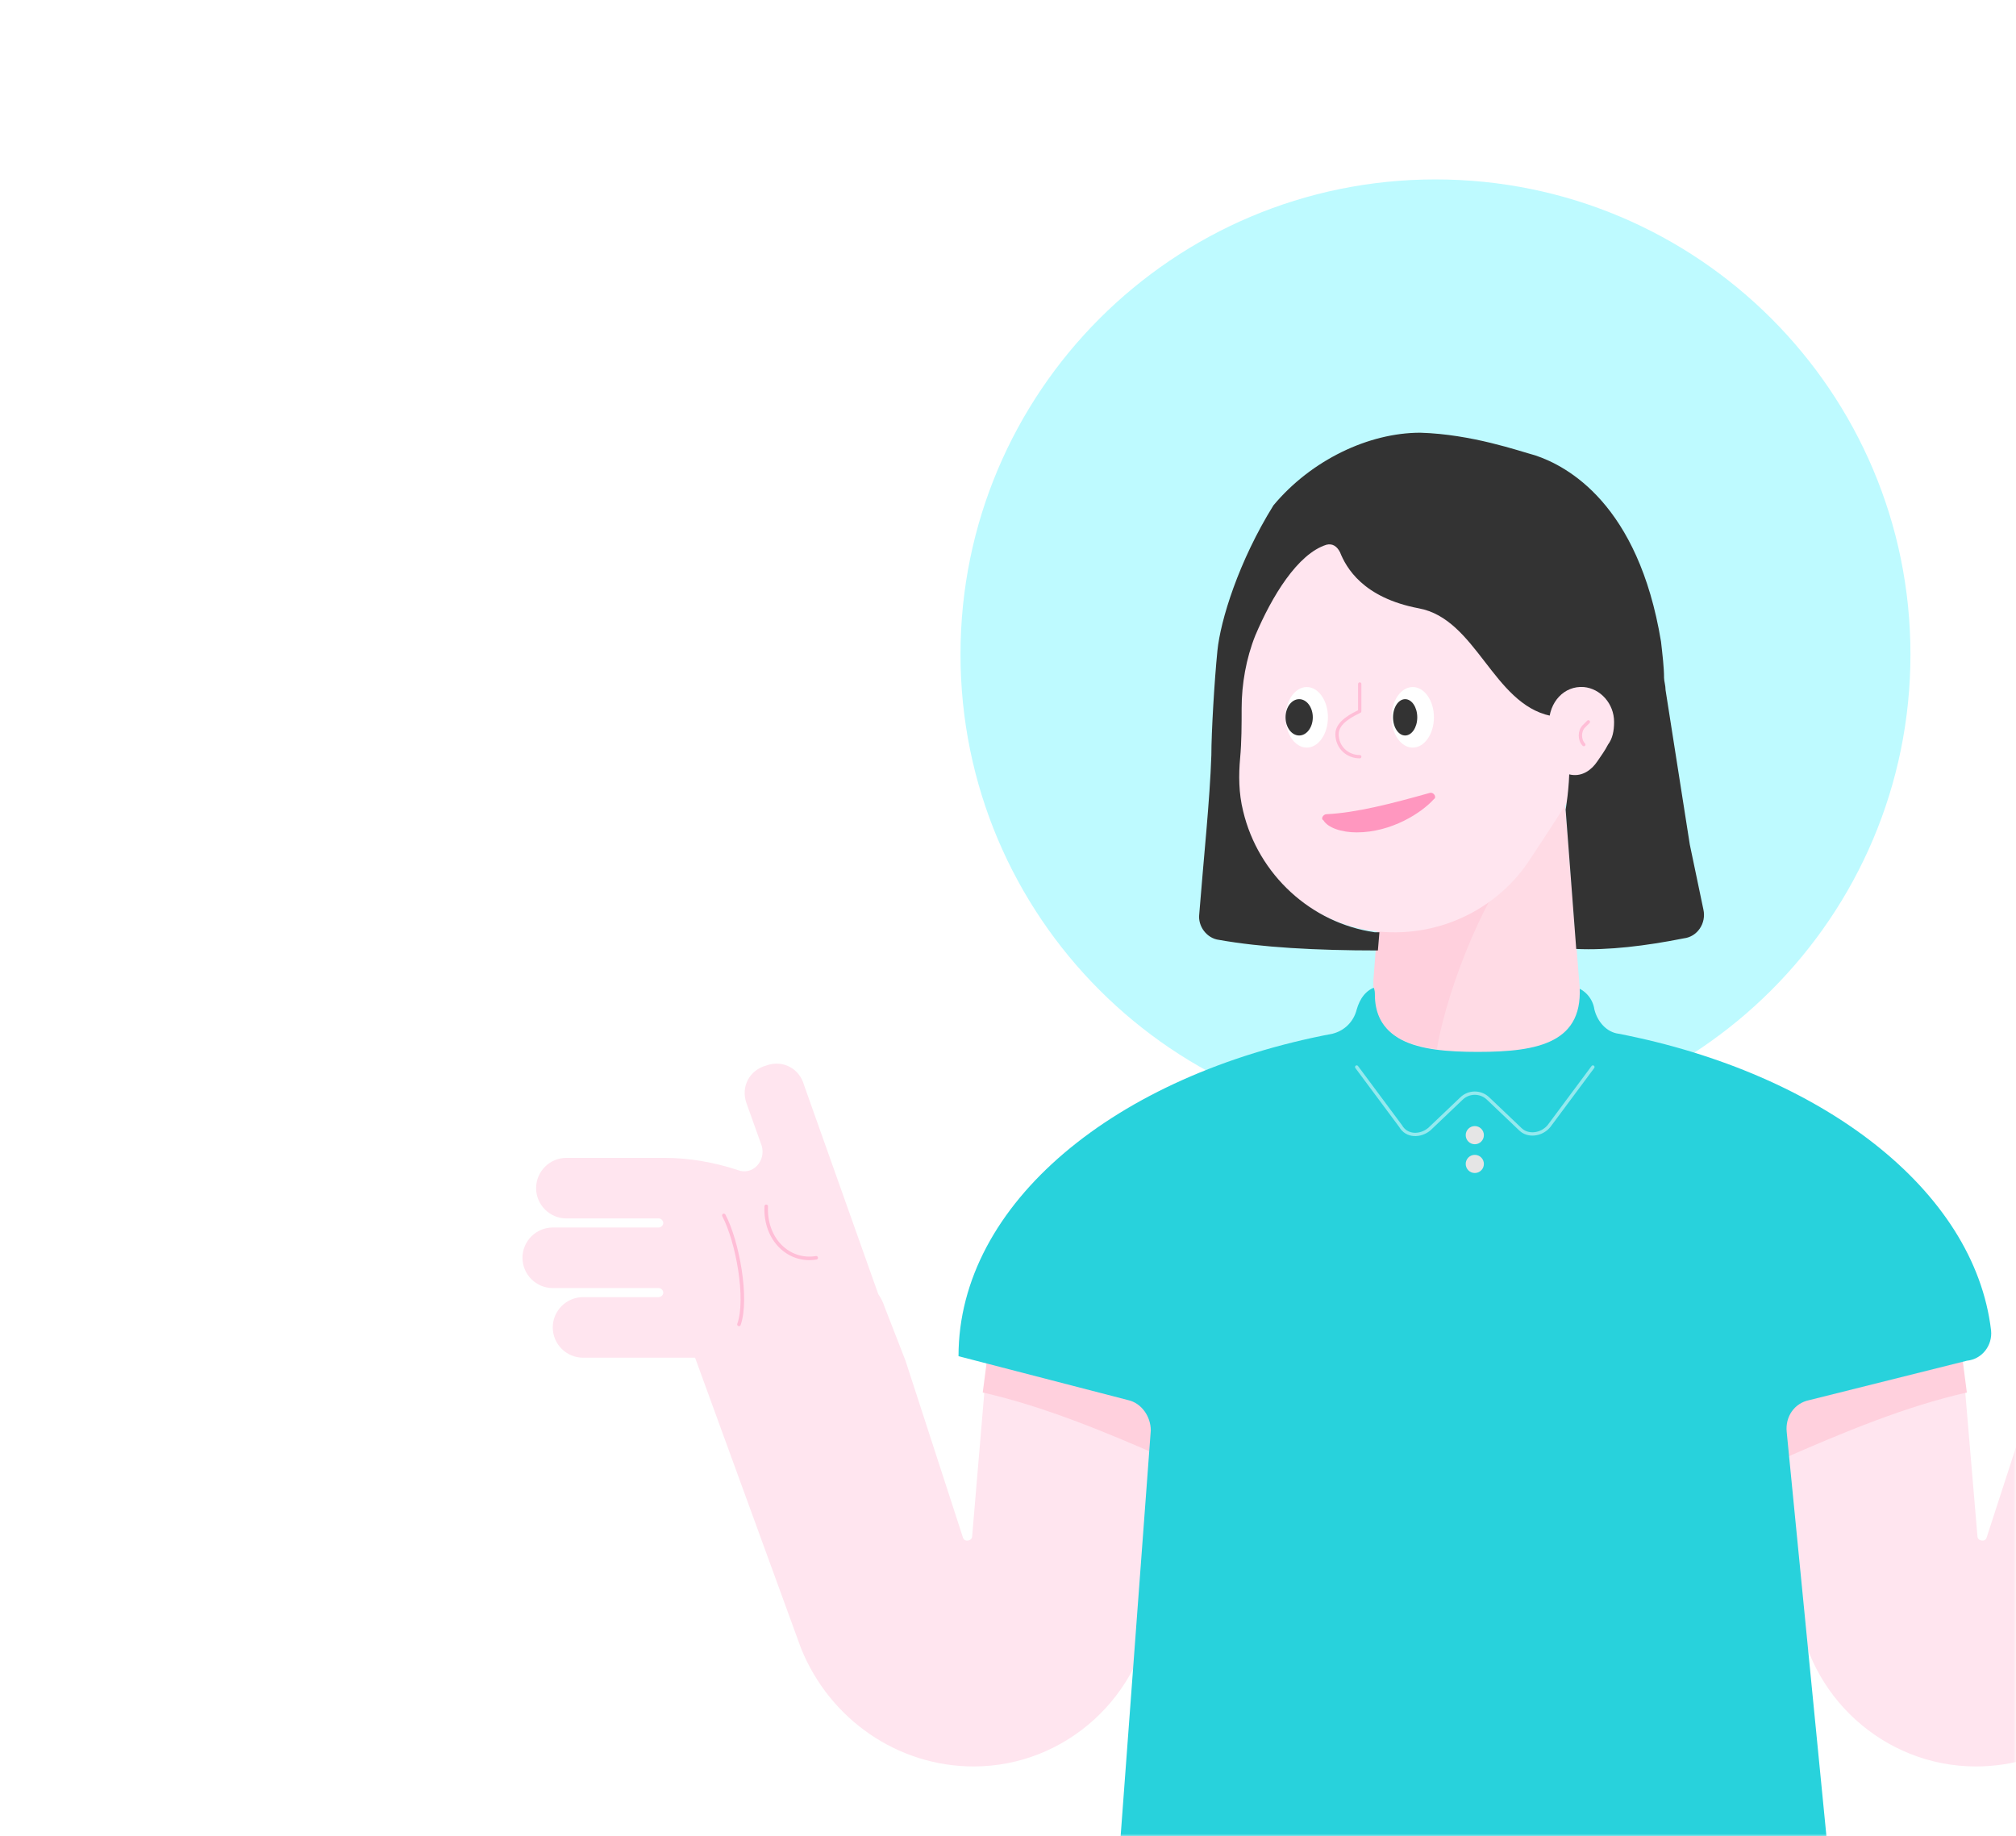 <svg width="382" height="348" viewBox="0 0 382 348" fill="none" xmlns="http://www.w3.org/2000/svg">
<mask id="mask0" mask-type="alpha" maskUnits="userSpaceOnUse" x="0" y="0" width="382" height="349">
<path d="M382 348L3.05176e-05 348L2.19259e-06 24C1.03382e-06 10.745 10.745 0 24 0L358 9.37329e-05C371.255 9.25741e-05 382 10.745 382 24L382 348Z" fill="#78CD69"/>
</mask>
<g mask="url(#mask0)">
<g filter="url(#filter0_d)">
<path d="M272 210C321.706 210 362 169.706 362 120C362 70.294 321.706 30 272 30C222.294 30 182 70.294 182 120C182 169.706 222.294 210 272 210Z" fill="#BEFAFF"/>
<path d="M371.828 253.287L374.696 287.14C374.696 288 376.131 288.287 376.418 287.426L387.319 253.861L391.336 243.533C391.623 242.672 391.909 242.099 392.483 241.238L406.541 201.648C407.401 198.492 410.557 196.771 413.713 197.918C416.868 199.066 418.59 201.935 417.442 205.09L414.573 213.123C413.713 215.992 416.295 218.861 419.164 217.713C423.467 216.279 428.344 215.418 432.934 215.418H451.582C454.737 215.418 457.319 218 457.319 221.156C457.319 224.312 454.737 226.894 451.582 226.894H434.081C433.508 226.894 433.221 227.467 433.221 227.754C433.221 228.328 433.795 228.615 434.081 228.615H454.163C457.319 228.615 459.901 231.197 459.901 234.353C459.901 237.508 457.319 240.09 454.163 240.09H434.081C433.508 240.09 433.221 240.664 433.221 240.951C433.221 241.525 433.795 241.812 434.081 241.812H448.426C451.581 241.812 454.163 244.394 454.163 247.549C454.163 250.705 451.581 253.287 448.426 253.287H433.221H427.196L407.115 308.369C401.664 321.853 388.754 330.746 374.41 330.746C356.91 330.746 342.278 317.262 340.557 300.049L336.541 257.59L371.828 253.287Z" fill="#FFE5EF"/>
<path d="M371.828 253.287L336.254 258.164L337.688 272.508C349.45 267.344 361.213 262.467 372.688 259.885L371.828 253.287Z" fill="#FFD0DD"/>
<path d="M187.074 253.287L184.205 287.14C184.205 288 182.77 288.287 182.483 287.426L171.582 253.861L167.566 243.533C167.279 242.672 166.992 242.099 166.418 241.238L152.361 201.648C151.5 198.492 148.344 196.771 145.188 197.918C142.033 198.779 140.311 201.935 141.459 205.09L144.328 213.123C145.188 215.992 142.606 218.861 139.738 217.713C135.434 216.279 130.557 215.418 125.967 215.418H107.32C104.164 215.418 101.582 218 101.582 221.156C101.582 224.312 104.164 226.894 107.32 226.894H124.82C125.393 226.894 125.68 227.467 125.68 227.754C125.68 228.328 125.107 228.615 124.82 228.615H104.738C101.582 228.615 99 231.197 99 234.353C99 237.508 101.582 240.09 104.738 240.09H124.82C125.393 240.09 125.68 240.664 125.68 240.951C125.68 241.525 125.107 241.812 124.82 241.812H110.475C107.32 241.812 104.738 244.394 104.738 247.549C104.738 250.705 107.32 253.287 110.475 253.287H125.68H131.705L151.787 308.369C157.238 321.853 170.147 330.746 184.492 330.746C201.991 330.746 216.623 317.262 218.344 300.049L222.361 257.59L187.074 253.287Z" fill="#FFE5EF"/>
<path d="M140.024 246.976C141.746 242.099 139.737 231.197 137.155 226.32" stroke="#333333" stroke-width="0.338" stroke-miterlimit="10" stroke-linecap="round" stroke-linejoin="round"/>
<path d="M145.189 224.6C144.902 230.911 149.492 235.214 154.656 234.354" stroke="#333333" stroke-width="0.338" stroke-miterlimit="10" stroke-linecap="round" stroke-linejoin="round"/>
<path d="M145.189 224.6C144.902 230.911 149.492 235.214 154.656 234.354" stroke="#FFBED7" stroke-width="0.671" stroke-miterlimit="10" stroke-linecap="round" stroke-linejoin="round"/>
<path d="M140.024 246.976C141.746 242.099 139.737 231.197 137.155 226.32" stroke="#FFBED7" stroke-width="0.671" stroke-miterlimit="10" stroke-linecap="round" stroke-linejoin="round"/>
<path d="M187.074 253.287L222.647 258.164L221.213 272.508C209.451 267.344 197.689 262.467 186.213 259.885L187.074 253.287Z" fill="#FFD0DD"/>
<path d="M377.278 248.123C374.123 221.443 345.147 199.353 306.705 191.894C304.41 191.607 302.688 189.599 302.114 187.304C301.827 185.295 300.393 183.574 298.385 183C285.762 178.697 273.426 178.697 260.803 183C258.795 183.574 257.647 185.295 257.074 187.304C256.5 189.599 254.779 191.32 252.483 191.894C211.459 199.64 181.623 224.025 181.623 253L213.754 261.32C216.336 261.894 218.057 264.476 218.057 267.058L211.746 351.976C211.459 355.131 214.041 358 217.196 358H341.418C344.86 358 347.442 355.131 346.869 351.976L338.549 267.344C338.262 264.476 339.983 261.894 342.852 261.32L372.688 253.861C375.557 253.574 377.565 250.992 377.278 248.123Z" fill="#28D2DC"/>
<path opacity="0.5" d="M301.827 198.205L293.508 209.394C292.073 211.115 289.492 211.402 288.057 209.968L282.032 204.23C280.598 202.796 278.303 202.796 276.868 204.23L270.844 209.968C269.123 211.402 266.541 211.402 265.393 209.394L257.073 198.205" stroke="white" stroke-width="0.63" stroke-miterlimit="10" stroke-linecap="round" stroke-linejoin="round"/>
<path d="M279.451 212.837C280.401 212.837 281.172 212.066 281.172 211.115C281.172 210.165 280.401 209.394 279.451 209.394C278.5 209.394 277.729 210.165 277.729 211.115C277.729 212.066 278.5 212.837 279.451 212.837Z" fill="#E5E5E5"/>
<path d="M279.451 218.289C280.401 218.289 281.172 217.518 281.172 216.567C281.172 215.617 280.401 214.846 279.451 214.846C278.5 214.846 277.729 215.617 277.729 216.567C277.729 217.518 278.5 218.289 279.451 218.289Z" fill="#E5E5E5"/>
<path d="M296.09 142.262H263.672L260.803 182.139C259.369 193.614 268.549 195.336 280.024 195.336C291.5 195.336 300.393 193.614 299.245 182.139L296.09 142.262Z" fill="#FFDBE5"/>
<path d="M260.516 184.434C260.516 191.32 265.393 193.902 272.279 194.762C274.287 182.713 282.32 163.205 288.344 158.328L261.95 159.189L260.229 181.852V182.139C260.229 182.426 260.229 182.713 260.229 183C260.516 183.574 260.516 184.148 260.516 184.434Z" fill="#FFD0DD"/>
<path d="M234.409 119.312C234.409 98.082 252.196 81.156 273.426 82.017C292.36 82.877 308.139 98.656 308.713 117.591C309 126.197 306.418 134.517 301.827 140.828C297.811 146.566 294.082 152.591 290.065 158.615C284.041 168.082 272.565 174.107 259.942 172.386C247.893 170.664 237.852 161.484 234.983 149.435C234.123 145.992 234.123 142.55 234.409 139.394C234.983 133.369 234.696 127.345 234.409 121.32C234.696 120.746 234.409 120.173 234.409 119.312Z" fill="#FFE5EF"/>
<path d="M261.377 172.672C261.09 172.672 260.803 172.672 260.516 172.672C248.467 170.951 238.426 161.771 235.557 149.721C234.697 146.279 234.697 142.836 234.984 139.68C235.271 136.525 235.27 133.369 235.27 130.213C235.27 125.623 236.131 120.746 237.853 116.443C241.008 108.984 245.885 100.951 251.336 99.23C252.484 98.943 253.344 99.516 253.918 100.664C255.066 103.533 258.221 109.271 268.836 111.279C279.738 113.287 282.893 129.353 293.795 131.648C299.533 133.082 296.664 149.434 296.664 149.434L298.672 175.828C304.697 176.115 311.869 175.254 319.041 173.82C321.623 173.533 323.344 170.951 322.77 168.369C321.91 164.352 321.049 160.049 320.188 156.033L315.598 126.771C315.598 125.91 315.311 125.049 315.311 124.475C315.311 122.467 315.024 120.172 314.737 117.59C310.434 91.484 296.951 84.312 290.926 82.303C287.771 81.443 278.877 78.287 269.123 78C259.369 78 248.467 83.164 241.295 91.771C234.697 102.385 231.254 113.574 230.68 119.312C230.107 125.049 229.533 134.803 229.533 139.107C229.246 147.713 228.098 158.328 227.238 169.23C226.951 171.525 228.672 173.82 230.967 174.107C239 175.541 249.328 176.115 261.09 176.115L261.377 172.672Z" fill="#333333"/>
<path d="M293.508 133.081C293.508 129.065 296.377 125.909 300.106 126.196C303.262 126.483 305.844 129.352 305.844 132.795C305.844 134.516 305.557 135.95 304.696 137.098C304.123 138.245 303.262 139.393 302.688 140.254C301.541 141.975 299.819 143.122 297.811 142.835C295.803 142.549 294.082 140.827 293.795 138.532C293.795 137.958 293.508 137.385 293.795 136.811C293.795 135.663 293.795 134.516 293.795 133.368C293.508 133.081 293.508 133.081 293.508 133.081Z" fill="#FFE5EF"/>
<path d="M247.606 137.672C249.824 137.672 251.623 135.103 251.623 131.934C251.623 128.765 249.824 126.196 247.606 126.196C245.388 126.196 243.59 128.765 243.59 131.934C243.59 135.103 245.388 137.672 247.606 137.672Z" fill="white"/>
<path d="M267.688 137.672C269.906 137.672 271.705 135.103 271.705 131.934C271.705 128.765 269.906 126.196 267.688 126.196C265.47 126.196 263.672 128.765 263.672 131.934C263.672 135.103 265.47 137.672 267.688 137.672Z" fill="white"/>
<path d="M246.172 135.377C247.598 135.377 248.754 133.836 248.754 131.935C248.754 130.033 247.598 128.492 246.172 128.492C244.746 128.492 243.59 130.033 243.59 131.935C243.59 133.836 244.746 135.377 246.172 135.377Z" fill="#333333"/>
<path d="M266.254 135.377C267.521 135.377 268.549 133.836 268.549 131.935C268.549 130.033 267.521 128.492 266.254 128.492C264.986 128.492 263.959 130.033 263.959 131.935C263.959 133.836 264.986 135.377 266.254 135.377Z" fill="#333333"/>
<path d="M270.844 146.279C263.672 148.287 257.073 150.009 251.336 150.295C250.762 150.295 250.188 151.156 250.762 151.443C251.623 152.877 254.205 153.738 257.073 153.738C263.672 153.738 269.409 150.009 271.705 147.427C272.278 147.14 271.705 145.992 270.844 146.279Z" fill="#FF97BF"/>
<path d="M300.967 132.795L300.106 133.656C299.246 134.517 299.246 136.238 300.106 137.099" stroke="#FFBED7" stroke-width="0.63" stroke-miterlimit="10" stroke-linecap="round" stroke-linejoin="round"/>
<path d="M257.647 139.394C255.352 139.394 253.344 137.672 253.344 135.09C253.344 132.795 256.5 131.361 257.647 130.787V125.623" stroke="#FFBED7" stroke-width="0.63" stroke-miterlimit="10" stroke-linecap="round" stroke-linejoin="round"/>
</g>
</g>
<defs>
<filter id="filter0_d" x="83" y="18" width="392.901" height="360" filterUnits="userSpaceOnUse" color-interpolation-filters="sRGB">
<feFlood flood-opacity="0" result="BackgroundImageFix"/>
<feColorMatrix in="SourceAlpha" type="matrix" values="0 0 0 0 0 0 0 0 0 0 0 0 0 0 0 0 0 0 127 0"/>
<feOffset dy="4"/>
<feGaussianBlur stdDeviation="8"/>
<feColorMatrix type="matrix" values="0 0 0 0 0 0 0 0 0 0 0 0 0 0 0 0 0 0 0.08 0"/>
<feBlend mode="normal" in2="BackgroundImageFix" result="effect1_dropShadow"/>
<feBlend mode="normal" in="SourceGraphic" in2="effect1_dropShadow" result="shape"/>
</filter>
</defs>
</svg>
